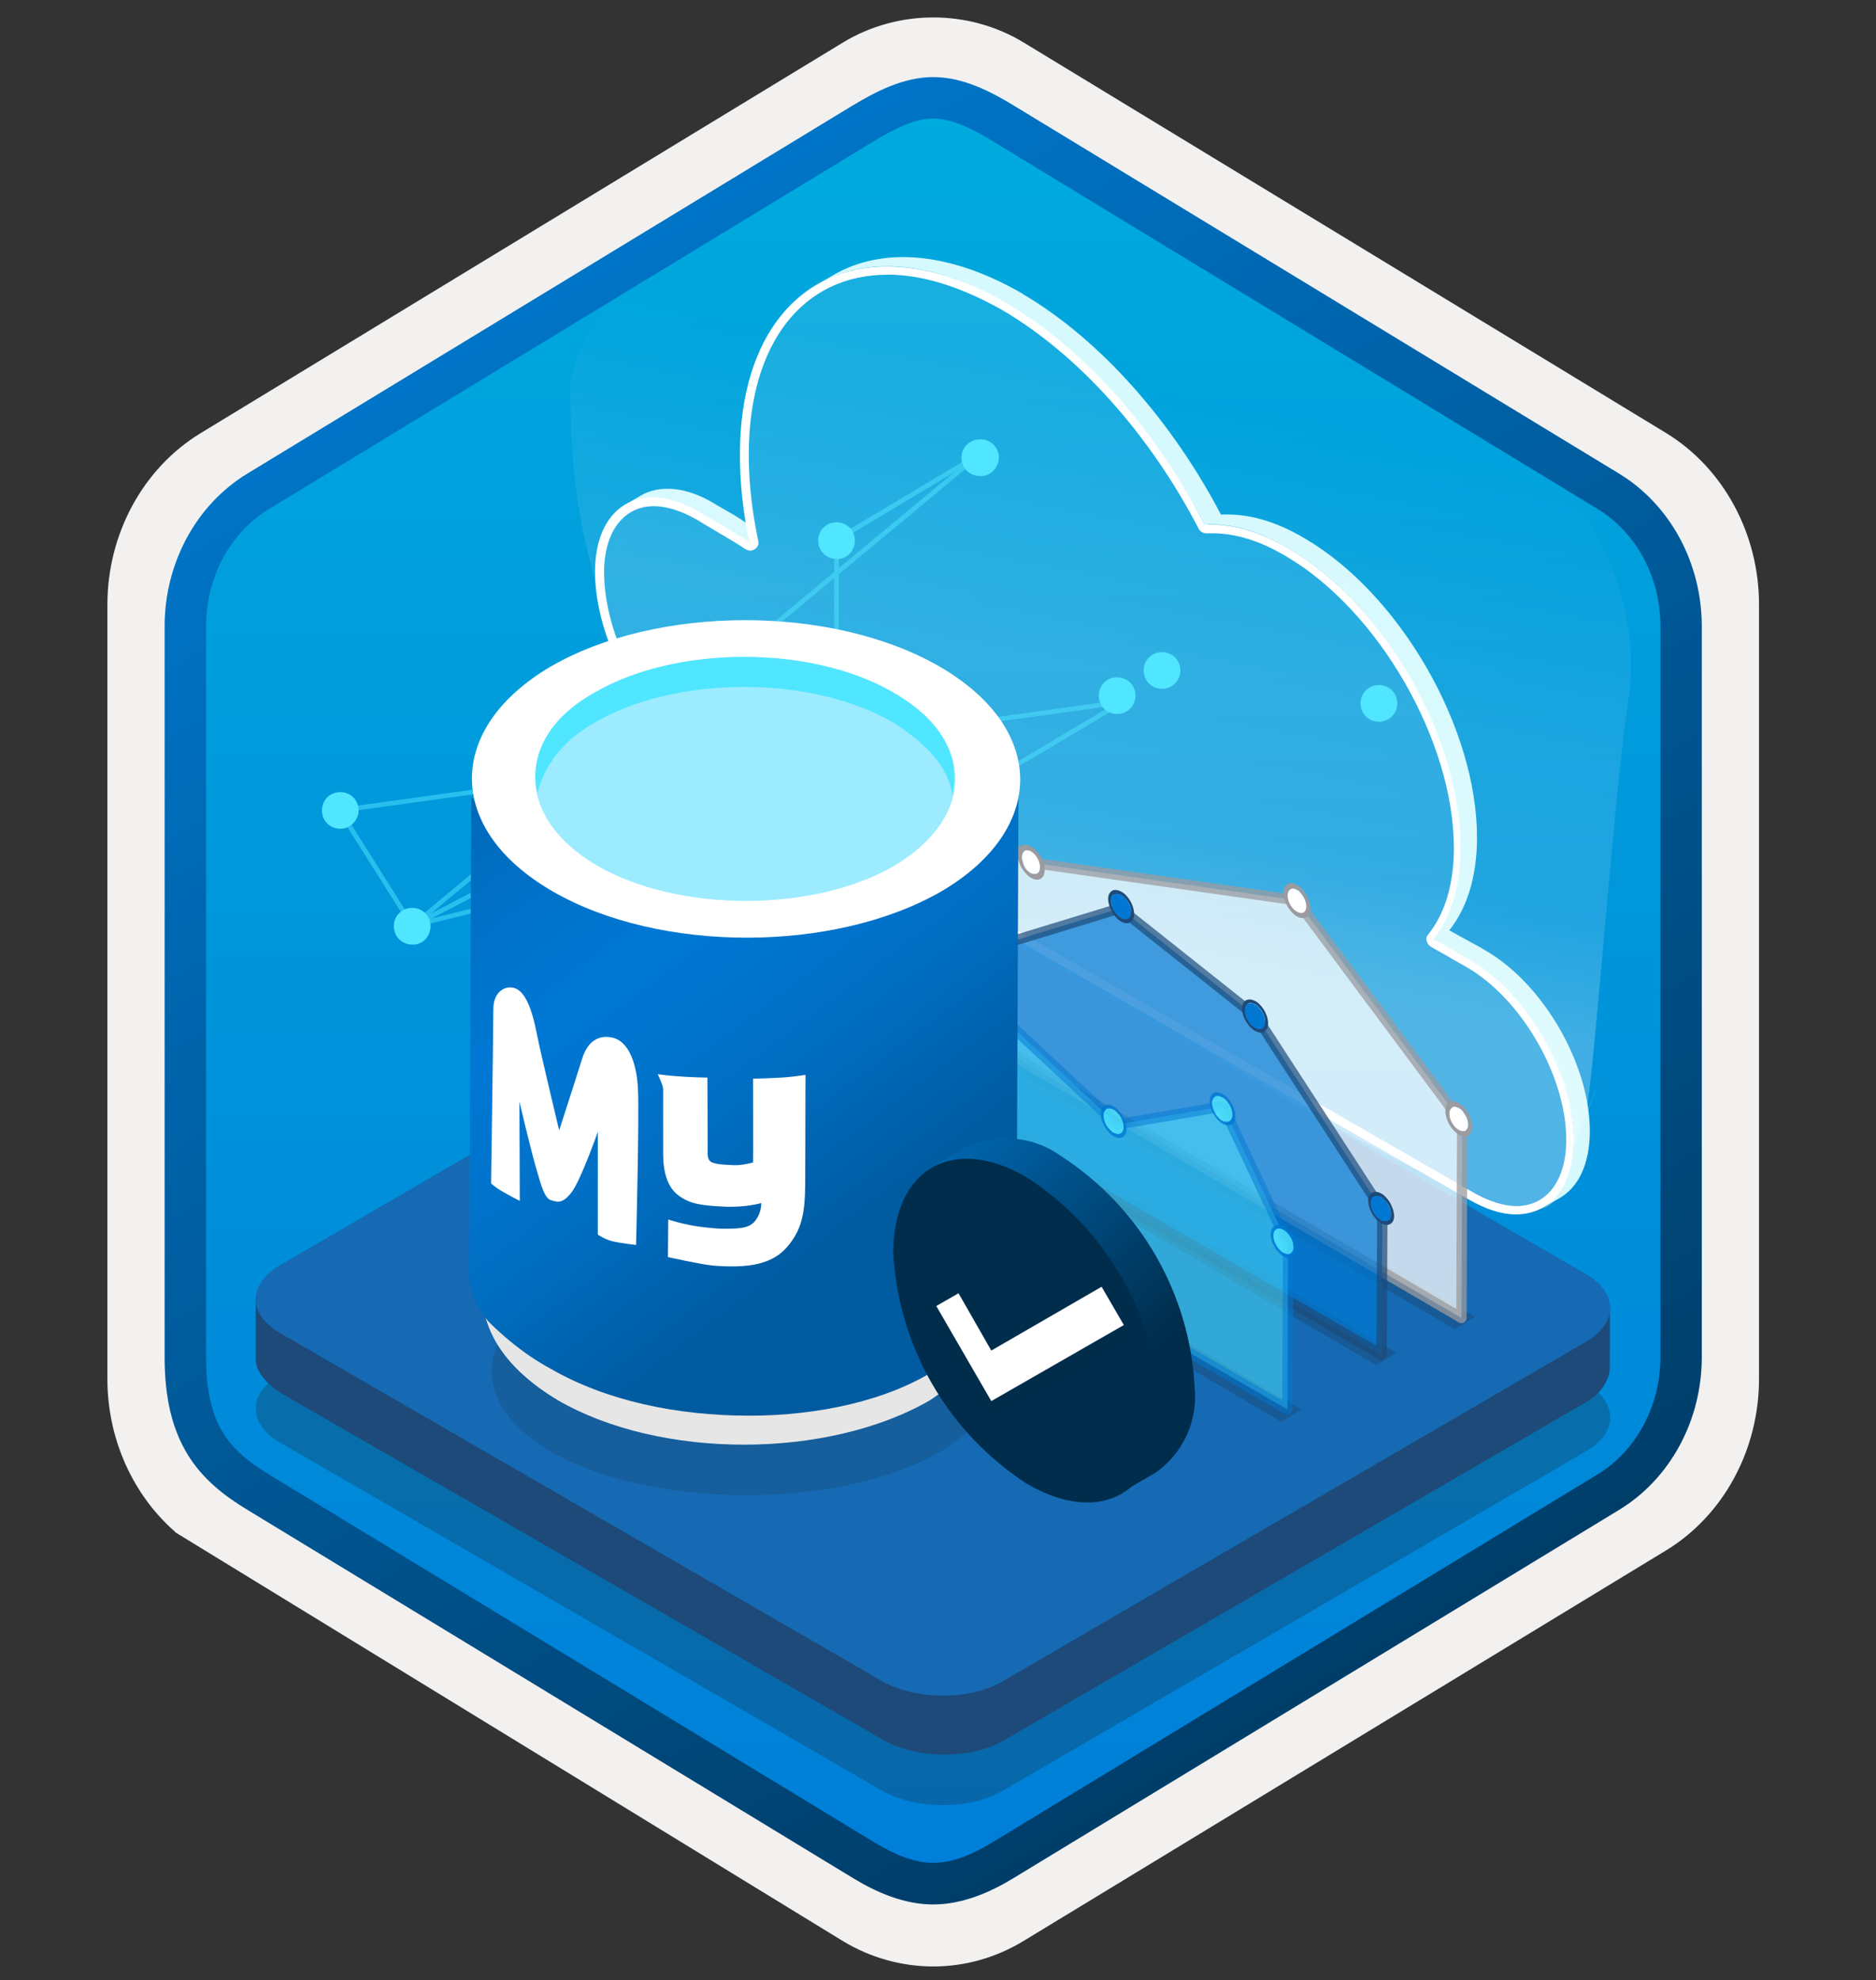 <svg width="181" height="191" viewBox="0 0 181 191" fill="none" xmlns="http://www.w3.org/2000/svg">
<rect x="0" y="0" width="181" height="191" fill="#333333" stroke="none"/>
<path d="M90.042 189.685C93.102 189.685 96.112 188.835 98.772 187.215L160.742 149.555C166.282 146.185 169.712 139.855 169.712 133.015V58.305C169.712 51.485 166.282 45.145 160.742 41.765L98.772 4.105C93.442 0.865 86.622 0.885 81.322 4.105L19.352 41.785C13.812 45.155 10.362 51.485 10.362 58.325V133.025C10.362 138.785 12.812 144.205 16.912 147.775V147.805L81.322 187.235C83.962 188.835 86.982 189.685 90.042 189.685ZM90.692 8.635C92.642 8.635 95.122 9.845 96.832 10.895L157.592 48.085C161.342 50.365 163.462 56.965 163.462 61.715L162.832 133.015C162.832 137.765 159.632 142.035 155.882 144.315L95.482 180.695C92.052 182.785 89.262 182.785 85.822 180.695L24.612 144.225C20.862 141.945 17.842 137.745 17.842 133.015V59.375C17.842 54.635 20.572 49.745 24.342 47.455L84.922 10.895C86.622 9.855 88.742 8.635 90.692 8.635Z" fill="#F2F1F0"/>
<path fill-rule="evenodd" clip-rule="evenodd" d="M97.942 12.215C95.492 10.715 92.772 9.965 90.042 9.965C87.312 9.965 84.592 10.725 82.142 12.215L26.012 46.545C20.992 49.615 17.882 55.365 17.882 61.615V129.715C17.882 135.945 20.982 141.715 26.012 144.785L82.142 179.115C84.592 180.615 87.312 181.365 90.042 181.365C92.772 181.365 95.492 180.625 97.942 179.115L154.072 144.785C159.092 141.715 162.202 135.945 162.202 129.715V61.615C162.202 55.385 159.102 49.635 154.072 46.545L97.942 12.215Z" fill="url(#paint0_linear_1036_62)"/>
<path fill-rule="evenodd" clip-rule="evenodd" d="M90.042 11.435C91.722 11.435 93.612 12.305 95.672 13.555L154.142 49.095C157.792 51.315 160.202 55.585 160.202 60.415V130.895C160.202 135.715 157.792 139.995 154.142 142.215L95.682 177.755C93.722 178.945 91.802 179.695 90.052 179.695C88.302 179.695 86.382 178.945 84.422 177.755L25.942 142.225C23.932 140.995 22.482 139.795 21.502 138.185C20.522 136.585 19.882 134.365 19.882 130.905V60.425C19.882 55.595 22.292 51.325 25.942 49.105L84.402 13.565C86.492 12.315 88.352 11.435 90.042 11.435ZM97.752 181.185L156.212 145.645C161.132 142.655 164.192 137.035 164.192 130.905V60.425C164.192 54.295 161.132 48.675 156.212 45.685L97.752 10.145C95.642 8.865 92.932 7.435 90.042 7.435C87.142 7.435 84.432 8.875 82.342 10.135H82.332L23.862 45.685C18.942 48.675 15.882 54.295 15.882 60.425V130.905C15.882 134.865 16.622 137.855 18.082 140.265C19.542 142.665 21.602 144.265 23.862 145.635L82.322 181.175C84.542 182.525 87.212 183.705 90.032 183.705C92.852 183.705 95.532 182.535 97.752 181.185Z" fill="url(#paint1_linear_1036_62)"/>
<path opacity="0.25" d="M152.917 133.399C156.174 135.24 156.174 138.21 152.917 140.051L96.735 172.742C93.62 174.583 88.384 174.583 85.131 172.742L27.109 139.201C23.851 137.36 23.851 134.391 27.109 132.55L83.29 99.858C86.406 98.017 91.641 98.017 94.894 99.858L152.917 133.399Z" fill="#1F1D20"/>
<path d="M152.917 129.139V129.28L96.877 161.83C93.619 163.671 88.526 163.671 85.273 161.83L27.25 128.289V128.431C25.692 127.439 24.67 126.306 24.67 125.032V131.068C24.67 132.343 25.692 133.476 27.25 134.467L85.273 167.866C88.53 169.707 93.766 169.707 96.877 167.866L152.917 135.317C154.475 134.467 155.324 133.051 155.324 131.918V125.886C155.324 127.156 154.616 128.289 152.917 129.139Z" fill="#1D4A79"/>
<path d="M152.918 122.837C156.175 124.678 156.175 127.647 152.918 129.488L96.736 162.179C93.621 164.02 88.385 164.02 85.133 162.179L27.11 128.639C25.433 127.691 24.618 126.443 24.671 125.204C24.72 124.036 25.53 122.881 27.11 121.987L83.292 89.296C86.407 87.455 91.643 87.455 94.895 89.296L152.918 122.837Z" fill="#156AB3"/>
<path d="M60.179 48.78L61.758 47.838C63.567 46.743 66.171 46.911 68.918 48.572C69.075 48.658 69.158 48.73 69.315 48.812C70.809 49.678 70.762 49.606 72.174 50.558L72.464 52.569C71.052 51.617 69.222 50.547 67.739 49.678C67.582 49.592 67.499 49.52 67.342 49.438C64.505 47.924 61.987 47.756 60.179 48.78Z" fill="#D5F9FD"/>
<path d="M78.921 27.415L80.501 26.477C85.153 23.815 91.604 24.237 98.677 28.345L97.098 29.286C90.024 25.089 83.574 24.681 78.921 27.415Z" fill="#D5F9FD"/>
<path d="M96.99 29.233L98.57 28.295C106.27 32.8 113.165 40.774 117.857 49.746L116.277 50.687C111.585 41.708 104.691 33.734 96.99 29.233Z" fill="#D5F9FD"/>
<path d="M150.46 115.572L148.591 116.646C150.399 115.633 151.796 113.225 151.81 110.068C151.835 103.698 147.376 95.893 141.793 92.654C141.395 92.415 141.008 92.185 140.539 91.942C139.826 91.545 138.949 91.015 138.078 90.618L139.586 89.594C140.371 90.063 141.42 90.607 142.119 91.004C142.588 91.244 142.985 91.473 143.372 91.717C148.952 94.955 153.411 102.76 153.39 109.131C153.386 112.273 152.28 114.549 150.46 115.572Z" fill="#D5F9FD"/>
<path d="M116.238 50.587L117.817 49.646C120.253 49.502 123.011 50.211 125.919 51.957C135.102 57.34 142.541 70.262 142.506 80.873C142.495 84.642 141.481 87.701 139.819 89.748L138.025 90.797C139.687 88.761 140.761 85.679 140.772 81.825C140.808 71.214 133.612 58.281 124.343 52.909C121.435 51.163 118.602 50.44 116.238 50.587Z" fill="#D5F9FD"/>
<g opacity="0.3">
<path opacity="0.3" d="M97.048 29.1C104.752 33.606 111.646 41.579 116.335 50.551C118.77 50.408 121.528 51.116 124.436 52.863C133.62 58.245 141.059 71.168 141.023 81.778C141.012 85.547 140.059 88.535 138.394 90.571C139.178 91.04 139.963 91.437 140.672 91.835C141.141 92.074 141.538 92.303 141.925 92.547C147.505 95.785 151.965 103.591 151.943 109.961C151.918 116.331 147.351 118.907 141.854 115.669C136.972 112.827 71.436 75.19 67.277 72.817C61.697 69.579 57.514 61.437 57.525 55.064C57.55 48.694 62.12 46.117 67.614 49.356C67.772 49.441 67.854 49.513 68.012 49.595C69.505 50.461 71.002 51.331 72.41 52.283C71.794 49.37 71.482 46.468 71.493 43.708C71.471 27.436 82.983 20.944 97.048 29.1Z" fill="white"/>
</g>
<path d="M85.612 25.704V26.488C89.072 26.499 92.771 27.694 96.7 29.909C104.003 34.186 110.898 41.834 115.672 51.045C115.83 51.285 116.07 51.442 116.385 51.442C116.385 51.442 116.385 51.442 116.471 51.442C116.628 51.442 116.868 51.442 117.026 51.442C119.232 51.453 121.582 52.165 124.1 53.672C133.032 58.9 140.31 71.58 140.274 81.879C140.263 85.336 139.382 88.167 137.803 90.128C137.645 90.285 137.563 90.525 137.645 90.754C137.717 90.994 137.803 91.151 138.032 91.309C138.816 91.778 139.601 92.175 140.228 92.572L140.94 92.969L141.495 93.284C146.836 96.369 151.137 103.859 151.116 109.99C151.105 113.915 149.2 116.349 146.295 116.338C145.041 116.338 143.619 115.855 142.208 115.061L67.639 72.217C62.299 69.132 58.263 61.305 58.284 55.175C58.295 51.249 60.2 48.816 63.105 48.826C64.358 48.826 65.78 49.309 67.191 50.104L67.349 50.19L67.589 50.347C69.154 51.299 70.58 52.083 71.905 52.96C72.062 53.046 72.22 53.117 72.374 53.117C72.528 53.117 72.686 53.046 72.843 52.96C73.083 52.802 73.241 52.491 73.158 52.176C72.542 49.263 72.231 46.432 72.242 43.759C72.277 33.066 77.496 26.477 85.68 26.499L85.612 25.704ZM85.612 25.704C77.27 25.679 71.425 32.257 71.389 43.745C71.378 46.504 71.679 49.406 72.306 52.319C70.895 51.367 69.401 50.501 67.908 49.635C67.75 49.549 67.668 49.478 67.51 49.395C65.859 48.443 64.365 47.975 63.026 47.964C59.724 47.953 57.431 50.541 57.41 55.107C57.385 61.477 61.579 69.618 67.163 72.861C71.321 75.233 136.857 112.942 141.725 115.712C143.376 116.664 144.869 117.133 146.209 117.143C149.511 117.154 151.803 114.567 151.825 110C151.85 103.63 147.391 95.836 141.807 92.586C141.41 92.347 141.023 92.118 140.554 91.874C139.841 91.477 139.142 91.008 138.276 90.611C139.937 88.575 140.89 85.662 140.905 81.807C140.94 71.197 133.587 58.274 124.318 52.892C121.643 51.313 119.05 50.591 116.843 50.591C116.603 50.591 116.446 50.591 116.216 50.591C111.6 41.605 104.705 33.645 96.93 29.14C93.001 26.835 89.072 25.715 85.612 25.704Z" fill="white"/>
<path opacity="0.25" d="M157.111 67.496C160.596 44.156 127.423 25.729 111.392 17.359C89.541 5.939 54.921 25.293 55.043 37.589C55.089 42.059 55.078 48.246 57.621 56.606C60.128 64.279 61.479 67.639 65.59 71.24C67.435 72.864 70.003 73.888 71.038 74.467L108.161 96.29C114.189 99.64 147.527 121.921 150.109 115.526L154.232 104.349C154.507 103.652 153.365 106.493 153.003 107.577C153.906 102.7 155.643 77.334 157.111 67.496Z" fill="url(#paint2_linear_1036_62)"/>
<path opacity="0.2" d="M125.564 135.942L123.612 137.138L64.37 102.391L66.41 101.195L125.564 135.942Z" fill="#1F1D21"/>
<path opacity="0.2" d="M134.725 130.491L132.773 131.686L73.532 96.94L75.571 95.744L134.725 130.491Z" fill="#1F1D21"/>
<path opacity="0.2" d="M142.304 127.027L140.352 128.222L81.111 93.476L83.15 92.28L142.304 127.027Z" fill="#1F1D21"/>
<path opacity="0.75" d="M141.003 127.132L82.306 92.825L81.269 66.202L99.345 83.189L125.089 86.846L140.862 108.035L141.073 109.214L141.003 127.132Z" fill="white"/>
<path opacity="0.75" fill-rule="evenodd" clip-rule="evenodd" d="M81.061 65.747C81.246 65.663 81.463 65.699 81.611 65.838L99.572 82.716L125.159 86.351C125.291 86.37 125.41 86.441 125.49 86.548L141.263 107.737C141.309 107.799 141.34 107.871 141.354 107.947L141.565 109.125C141.57 109.155 141.573 109.185 141.573 109.216L141.503 127.134C141.502 127.313 141.406 127.477 141.251 127.566C141.095 127.655 140.905 127.654 140.75 127.564L82.054 93.257C81.906 93.171 81.813 93.015 81.807 92.844L80.769 66.222C80.761 66.019 80.877 65.832 81.061 65.747ZM81.816 67.403L82.795 92.532L140.506 126.263L140.573 109.257L140.39 108.24L124.812 87.312L99.275 83.684C99.173 83.669 99.078 83.624 99.003 83.553L81.816 67.403Z" fill="#9B9BA0"/>
<path opacity="0.7" d="M133.301 130.684L74.129 96.447L74.217 74.432L87.476 93.898L108.05 87.62L121.203 98.065L133.371 116.775L133.301 130.684Z" fill="#0078D4"/>
<path opacity="0.7" fill-rule="evenodd" clip-rule="evenodd" d="M74.071 73.954C74.281 73.89 74.507 73.969 74.631 74.15L87.682 93.312L107.904 87.142C108.061 87.094 108.232 87.126 108.361 87.229L121.514 97.674C121.556 97.707 121.592 97.747 121.622 97.793L133.79 116.502C133.843 116.584 133.871 116.68 133.871 116.777L133.801 130.687C133.8 130.865 133.704 131.029 133.549 131.118C133.395 131.206 133.205 131.206 133.05 131.117L73.879 96.88C73.724 96.79 73.629 96.625 73.629 96.445L73.717 74.43C73.718 74.211 73.862 74.018 74.071 73.954ZM74.711 76.045L74.631 96.16L132.805 129.82L132.87 116.922L120.828 98.406L107.944 88.175L87.622 94.376C87.412 94.44 87.186 94.36 87.063 94.179L74.711 76.045Z" fill="#1D4A79"/>
<path d="M133.775 115.966C133.986 116.265 134.145 116.599 134.18 116.915C134.25 117.214 134.18 117.496 134.022 117.654C133.881 117.83 133.652 117.865 133.389 117.759C133.318 117.759 133.283 117.724 133.213 117.689C133.037 117.584 132.808 117.39 132.668 117.179C132.457 116.88 132.298 116.546 132.263 116.23C132.193 115.931 132.263 115.649 132.421 115.491C132.562 115.315 132.791 115.28 133.054 115.386C133.125 115.386 133.16 115.421 133.23 115.456C133.441 115.561 133.635 115.755 133.775 115.966Z" fill="#0078D4"/>
<path d="M133.037 115.016C133.107 115.052 133.178 115.087 133.265 115.122C133.529 115.263 133.74 115.491 133.969 115.79C134.233 116.159 134.408 116.599 134.479 117.003C134.549 117.408 134.479 117.742 134.285 117.953C134.057 118.164 133.811 118.217 133.477 118.094C133.406 118.058 133.336 118.023 133.248 117.988C132.984 117.847 132.773 117.619 132.545 117.32C132.281 116.951 132.105 116.511 132.035 116.107C131.964 115.702 132.035 115.368 132.228 115.157C132.421 114.981 132.685 114.911 133.037 115.016ZM132.668 117.179C132.843 117.408 133.037 117.584 133.213 117.689C133.283 117.724 133.318 117.724 133.389 117.76C133.652 117.83 133.863 117.795 134.022 117.654C134.18 117.513 134.215 117.25 134.18 116.915C134.145 116.581 134.004 116.247 133.775 115.966C133.6 115.737 133.406 115.561 133.23 115.456C133.16 115.421 133.125 115.421 133.054 115.386C132.791 115.315 132.58 115.35 132.421 115.491C132.281 115.632 132.228 115.896 132.263 116.23C132.298 116.511 132.457 116.88 132.668 117.179Z" fill="#1D4A79"/>
<path d="M121.132 96.57C121.396 96.711 121.607 96.94 121.836 97.239C122.381 98.012 122.521 98.997 122.117 99.401C121.888 99.612 121.642 99.665 121.308 99.542C121.238 99.507 121.167 99.472 121.08 99.437C120.816 99.296 120.605 99.067 120.376 98.769C119.796 97.995 119.655 97.01 120.06 96.606C120.323 96.342 120.693 96.359 121.132 96.57ZM121.08 99.103C121.414 99.243 121.695 99.296 121.888 99.067C122.187 98.733 122.082 97.96 121.642 97.379C121.466 97.151 121.273 96.975 121.097 96.869C120.763 96.729 120.482 96.676 120.288 96.904C119.989 97.239 120.095 98.012 120.534 98.593C120.675 98.856 120.869 98.997 121.08 99.103Z" fill="#1D4A79"/>
<path d="M121.642 97.414C122.082 98.012 122.187 98.768 121.888 99.103C121.713 99.331 121.378 99.314 121.08 99.138C120.904 99.032 120.71 98.839 120.534 98.628C120.095 98.03 119.989 97.274 120.288 96.94C120.464 96.711 120.798 96.729 121.097 96.904C121.273 96.975 121.449 97.168 121.642 97.414Z" fill="#0078D4"/>
<path d="M108.718 86.829C109.157 87.427 109.263 88.183 108.964 88.517C108.788 88.745 108.454 88.728 108.155 88.552C107.979 88.446 107.786 88.253 107.61 88.042C107.399 87.743 107.241 87.409 107.206 87.092C107.135 86.793 107.206 86.512 107.364 86.354C107.504 86.178 107.733 86.143 107.997 86.248C108.067 86.248 108.102 86.284 108.173 86.319C108.349 86.424 108.56 86.6 108.718 86.829Z" fill="#0078D4"/>
<path d="M107.979 85.914C108.05 85.95 108.12 85.985 108.208 86.02C108.472 86.16 108.683 86.389 108.911 86.688C109.456 87.462 109.597 88.447 109.193 88.851C108.929 89.115 108.56 89.115 108.155 88.886C107.891 88.745 107.68 88.517 107.452 88.218C107.188 87.849 107.012 87.409 106.942 87.005C106.871 86.6 106.942 86.266 107.135 86.055C107.346 85.826 107.61 85.791 107.979 85.914ZM107.61 88.042C107.786 88.271 107.979 88.447 108.155 88.552C108.489 88.693 108.771 88.745 108.964 88.517C109.263 88.183 109.157 87.409 108.718 86.829C108.542 86.6 108.349 86.424 108.173 86.319C108.102 86.284 108.067 86.284 107.997 86.248C107.733 86.178 107.522 86.213 107.364 86.354C107.206 86.495 107.17 86.758 107.206 87.093C107.241 87.409 107.381 87.743 107.61 88.042Z" fill="#1D4A79"/>
<path d="M87.107 92.245C87.177 92.28 87.247 92.315 87.335 92.35C87.599 92.491 87.81 92.719 88.039 93.018C88.584 93.792 88.724 94.777 88.32 95.181C88.056 95.445 87.687 95.445 87.282 95.216C87.019 95.076 86.808 94.847 86.579 94.548C86.034 93.775 85.893 92.79 86.298 92.385C86.491 92.21 86.737 92.139 87.107 92.245ZM87.282 94.935C87.617 95.076 87.898 95.129 88.091 94.9C88.39 94.566 88.285 93.827 87.845 93.212C87.669 92.983 87.476 92.807 87.3 92.702C87.001 92.508 86.685 92.473 86.491 92.702C86.192 93.036 86.298 93.81 86.737 94.39C86.913 94.636 87.107 94.777 87.282 94.935Z" fill="#1D4A79"/>
<path d="M87.845 93.177C88.285 93.775 88.39 94.531 88.091 94.865C87.916 95.093 87.582 95.076 87.282 94.9C87.107 94.794 86.913 94.601 86.737 94.39C86.298 93.792 86.192 93.036 86.491 92.702C86.667 92.526 87.001 92.526 87.3 92.702C87.476 92.808 87.687 92.948 87.845 93.177Z" fill="#0078D4"/>
<path d="M74.657 73.851C74.921 73.992 75.132 74.221 75.36 74.52C75.624 74.889 75.8 75.329 75.87 75.733C75.941 76.137 75.87 76.472 75.677 76.683C75.448 76.894 75.202 76.946 74.868 76.823C74.798 76.788 74.727 76.753 74.639 76.718C74.376 76.577 74.165 76.348 73.936 76.049C73.391 75.276 73.25 74.291 73.655 73.887C73.883 73.623 74.288 73.676 74.657 73.851ZM74.094 75.909C74.235 76.137 74.464 76.313 74.639 76.419C74.71 76.454 74.745 76.454 74.815 76.489C75.079 76.559 75.29 76.524 75.448 76.384C75.589 76.243 75.642 75.979 75.607 75.645C75.571 75.311 75.431 74.977 75.202 74.695C75.026 74.467 74.833 74.291 74.657 74.186C74.323 74.045 74.042 73.992 73.848 74.221C73.707 74.361 73.655 74.625 73.69 74.959C73.725 75.241 73.883 75.61 74.094 75.909Z" fill="#1D4A79"/>
<path d="M75.202 74.696C75.413 74.995 75.571 75.329 75.607 75.645C75.677 75.944 75.607 76.225 75.448 76.384C75.308 76.524 75.079 76.595 74.815 76.489C74.745 76.489 74.71 76.454 74.639 76.419C74.464 76.313 74.235 76.12 74.094 75.909C73.883 75.61 73.725 75.276 73.69 74.959C73.62 74.66 73.69 74.379 73.848 74.221C74.024 73.992 74.358 74.01 74.657 74.186C74.833 74.291 75.061 74.485 75.202 74.696Z" fill="#0078D4"/>
<path d="M81.392 64.972C81.656 65.112 81.902 65.376 82.13 65.675C82.429 66.079 82.605 66.519 82.675 66.959C82.711 67.398 82.64 67.732 82.447 67.943C82.218 68.154 81.937 68.207 81.603 68.084C81.497 68.049 81.427 68.014 81.339 67.978C81.075 67.838 80.829 67.574 80.6 67.275C80.302 66.871 80.126 66.431 80.055 65.991C80.02 65.552 80.091 65.218 80.284 65.007C80.548 64.708 80.952 64.743 81.392 64.972ZM80.829 67.064C80.97 67.293 81.163 67.433 81.339 67.539C81.374 67.574 81.445 67.574 81.48 67.609C81.743 67.68 81.919 67.644 82.06 67.504C82.201 67.363 82.253 67.099 82.218 66.8C82.183 66.501 82.042 66.167 81.849 65.921C81.708 65.692 81.515 65.552 81.339 65.446C81.075 65.253 80.794 65.253 80.6 65.446C80.46 65.587 80.407 65.851 80.442 66.15C80.495 66.431 80.653 66.765 80.829 67.064Z" fill="#9B9BA0"/>
<path d="M81.902 65.851C82.078 66.115 82.236 66.449 82.271 66.73C82.306 67.029 82.271 67.275 82.113 67.433C81.972 67.574 81.779 67.609 81.532 67.539C81.497 67.539 81.427 67.504 81.392 67.469C81.216 67.363 81.023 67.205 80.882 66.994C80.706 66.73 80.548 66.396 80.513 66.115C80.477 65.816 80.513 65.569 80.671 65.411C80.811 65.235 81.111 65.235 81.409 65.411C81.532 65.517 81.708 65.71 81.902 65.851Z" fill="white"/>
<path d="M100.049 82.591C100.225 82.855 100.383 83.189 100.418 83.47C100.453 83.769 100.418 84.015 100.26 84.173C100.119 84.314 99.926 84.349 99.68 84.279C99.609 84.279 99.574 84.244 99.504 84.209C99.328 84.103 99.134 83.945 98.994 83.734C98.818 83.47 98.66 83.136 98.624 82.855C98.589 82.556 98.624 82.309 98.783 82.151C98.923 81.923 99.222 81.94 99.521 82.116C99.68 82.222 99.82 82.362 100.049 82.591Z" fill="white"/>
<path d="M99.504 81.677C99.767 81.817 100.014 82.081 100.242 82.38C100.541 82.784 100.717 83.224 100.787 83.664C100.822 84.103 100.752 84.437 100.559 84.648C100.33 84.859 100.049 84.912 99.715 84.789C99.644 84.754 99.574 84.719 99.486 84.683C99.222 84.543 98.976 84.279 98.748 83.98C98.449 83.576 98.273 83.136 98.202 82.697C98.167 82.257 98.237 81.923 98.431 81.712C98.695 81.413 99.099 81.448 99.504 81.677ZM98.906 83.734C99.046 83.963 99.24 84.103 99.416 84.209C99.486 84.244 99.521 84.244 99.591 84.279C99.855 84.349 100.031 84.314 100.172 84.174C100.312 84.033 100.365 83.769 100.33 83.47C100.295 83.171 100.154 82.837 99.961 82.591C99.82 82.362 99.627 82.222 99.451 82.116C99.187 81.975 98.906 81.975 98.712 82.151C98.572 82.292 98.519 82.556 98.554 82.855C98.642 83.136 98.748 83.47 98.906 83.734Z" fill="#9B9BA0"/>
<path d="M125.142 85.369C125.405 85.51 125.651 85.774 125.88 86.073C126.46 86.881 126.601 87.919 126.197 88.359C125.933 88.657 125.528 88.605 125.124 88.394C124.86 88.253 124.614 87.989 124.385 87.69C123.805 86.881 123.664 85.844 124.069 85.404C124.333 85.141 124.737 85.141 125.142 85.369ZM125.124 87.866C125.388 88.06 125.669 88.06 125.862 87.866C126.161 87.567 126.056 86.846 125.651 86.284C125.511 86.055 125.317 85.914 125.142 85.809C124.878 85.668 124.596 85.668 124.403 85.844C124.104 86.143 124.21 86.864 124.614 87.427C124.755 87.638 124.948 87.831 125.124 87.866Z" fill="#9B9BA0"/>
<path d="M125.651 86.354C126.056 86.899 126.161 87.638 125.862 87.937C125.722 88.112 125.423 88.112 125.124 87.937C124.948 87.831 124.755 87.673 124.614 87.462C124.21 86.917 124.104 86.178 124.403 85.879C124.544 85.651 124.843 85.668 125.142 85.844C125.317 85.914 125.493 86.108 125.651 86.354Z" fill="white"/>
<path d="M140.756 106.418C141.02 106.558 141.266 106.822 141.495 107.121C142.075 107.93 142.216 108.967 141.811 109.407C141.548 109.706 141.143 109.653 140.739 109.442C140.475 109.301 140.229 109.038 140 108.739C139.42 107.93 139.279 106.892 139.684 106.453C139.947 106.189 140.352 106.189 140.756 106.418ZM140.756 108.914C141.02 109.108 141.301 109.108 141.495 108.914C141.794 108.616 141.688 107.895 141.284 107.332C141.143 107.103 140.95 106.963 140.774 106.857C140.51 106.716 140.229 106.716 140.035 106.892C139.736 107.191 139.842 107.912 140.246 108.475C140.387 108.686 140.563 108.879 140.756 108.914Z" fill="#9B9BA0"/>
<path d="M141.266 107.402C141.671 107.948 141.776 108.686 141.477 108.985C141.337 109.161 141.038 109.161 140.739 108.985C140.563 108.879 140.37 108.721 140.229 108.51C139.824 107.965 139.719 107.227 140.018 106.928C140.159 106.699 140.457 106.717 140.756 106.892C140.95 106.963 141.126 107.156 141.266 107.402Z" fill="white"/>
<path opacity="0.5" d="M124.21 135.942L64.775 101.617L65.179 84.473L66.779 84.525L82.588 79.109L95.582 97.116L107.786 108.475L118.002 106.717L124.28 120.046L124.21 135.942Z" fill="#50E6FF"/>
<path opacity="0.5" fill-rule="evenodd" clip-rule="evenodd" d="M82.425 78.636C82.634 78.565 82.864 78.638 82.993 78.817L95.959 96.783L107.945 107.94L117.917 106.224C118.139 106.186 118.359 106.3 118.455 106.504L124.732 119.833C124.764 119.9 124.78 119.973 124.78 120.048L124.71 135.944C124.709 136.122 124.613 136.287 124.459 136.375C124.304 136.464 124.114 136.464 123.959 136.375L64.525 102.05C64.366 101.959 64.27 101.788 64.275 101.606L64.679 84.461C64.682 84.327 64.739 84.201 64.836 84.109C64.933 84.018 65.062 83.969 65.196 83.973L66.704 84.023L82.425 78.636ZM82.399 79.703L66.941 84.998C66.884 85.018 66.823 85.027 66.763 85.025L65.667 84.989L65.281 101.333L123.713 135.078L123.779 120.156L117.712 107.274L107.871 108.968C107.717 108.994 107.559 108.948 107.445 108.841L95.242 97.482C95.218 97.459 95.196 97.435 95.177 97.408L82.399 79.703Z" fill="#0078D4"/>
<path opacity="0.8" d="M124.385 119.131C124.596 119.43 124.755 119.764 124.79 120.08C124.86 120.379 124.79 120.661 124.632 120.819C124.456 121.048 124.122 121.03 123.823 120.854C123.647 120.749 123.453 120.555 123.278 120.344C123.067 120.045 122.908 119.711 122.873 119.395C122.803 119.096 122.873 118.814 123.031 118.656C123.207 118.428 123.541 118.445 123.84 118.621C124.034 118.726 124.245 118.92 124.385 119.131Z" fill="#50E6FF"/>
<path opacity="0.8" d="M123.84 118.322C124.104 118.463 124.315 118.692 124.544 118.991C124.807 119.36 124.983 119.799 125.054 120.204C125.124 120.608 125.054 120.942 124.86 121.153C124.596 121.417 124.227 121.417 123.823 121.189C123.559 121.048 123.348 120.819 123.119 120.52C122.574 119.747 122.434 118.762 122.838 118.357C123.067 118.111 123.471 118.111 123.84 118.322ZM123.278 120.345C123.453 120.573 123.647 120.749 123.823 120.854C124.157 120.995 124.438 121.048 124.632 120.819C124.772 120.679 124.825 120.415 124.79 120.081C124.755 119.747 124.614 119.413 124.385 119.131C124.21 118.903 124.016 118.727 123.84 118.621C123.506 118.481 123.225 118.428 123.031 118.656C122.891 118.797 122.838 119.061 122.873 119.395C122.926 119.729 123.067 120.046 123.278 120.345Z" fill="#0078D4"/>
<path opacity="0.8" d="M117.967 105.521C118.231 105.661 118.442 105.89 118.67 106.189C118.934 106.558 119.11 106.998 119.18 107.402C119.251 107.807 119.18 108.141 118.987 108.352C118.758 108.563 118.512 108.616 118.178 108.493C118.108 108.457 118.037 108.422 117.95 108.387C117.686 108.246 117.475 108.018 117.246 107.719C116.982 107.35 116.807 106.91 116.736 106.506C116.666 106.101 116.736 105.767 116.93 105.556C117.158 105.292 117.563 105.327 117.967 105.521ZM117.369 107.578C117.51 107.807 117.739 107.983 117.914 108.088C117.985 108.123 118.02 108.123 118.09 108.158C118.354 108.229 118.565 108.194 118.723 108.053C118.882 107.912 118.917 107.649 118.882 107.314C118.846 106.98 118.706 106.646 118.477 106.365C118.301 106.136 118.108 105.96 117.932 105.855C117.598 105.714 117.317 105.661 117.123 105.89C116.982 106.031 116.93 106.295 116.965 106.629C117.053 106.945 117.158 107.279 117.369 107.578Z" fill="#0078D4"/>
<path opacity="0.8" d="M118.477 106.365C118.688 106.664 118.846 106.998 118.882 107.314C118.952 107.613 118.882 107.895 118.723 108.053C118.583 108.194 118.354 108.264 118.09 108.158C118.02 108.158 117.985 108.123 117.914 108.088C117.739 107.983 117.545 107.789 117.369 107.578C117.158 107.279 117 106.945 116.965 106.629C116.894 106.33 116.965 106.048 117.123 105.89C117.299 105.661 117.633 105.679 117.932 105.855C118.161 105.96 118.336 106.136 118.477 106.365Z" fill="#50E6FF"/>
<path opacity="0.8" d="M107.997 107.543C108.208 107.842 108.366 108.176 108.401 108.493C108.472 108.792 108.401 109.073 108.243 109.231C108.067 109.46 107.733 109.442 107.434 109.266C107.258 109.161 107.065 108.967 106.889 108.756C106.678 108.457 106.52 108.123 106.485 107.807C106.414 107.508 106.485 107.227 106.643 107.068C106.819 106.84 107.153 106.857 107.452 107.033C107.628 107.139 107.803 107.332 107.997 107.543Z" fill="#50E6FF"/>
<path opacity="0.8" d="M107.452 106.734C107.716 106.875 107.927 107.103 108.155 107.402C108.419 107.772 108.595 108.211 108.665 108.616C108.735 109.02 108.665 109.354 108.472 109.565C108.208 109.829 107.839 109.829 107.434 109.6C107.17 109.46 106.959 109.231 106.731 108.932C106.467 108.563 106.291 108.123 106.221 107.719C106.151 107.314 106.221 106.945 106.414 106.769C106.678 106.506 107.047 106.506 107.452 106.734ZM106.889 108.756C107.065 108.985 107.258 109.161 107.434 109.266C107.768 109.407 108.05 109.46 108.243 109.231C108.384 109.09 108.436 108.827 108.401 108.493C108.366 108.159 108.225 107.824 107.997 107.543C107.821 107.314 107.628 107.139 107.452 107.033C107.153 106.892 106.836 106.84 106.643 107.068C106.502 107.209 106.449 107.473 106.485 107.807C106.52 108.123 106.66 108.457 106.889 108.756Z" fill="#0078D4"/>
<path opacity="0.8" d="M95.952 96.096C96.215 96.236 96.426 96.465 96.655 96.764C96.919 97.133 97.095 97.573 97.165 97.977C97.235 98.382 97.165 98.716 96.972 98.927C96.708 99.19 96.338 99.19 95.934 98.962C95.67 98.821 95.459 98.593 95.231 98.294C94.967 97.924 94.791 97.485 94.721 97.08C94.65 96.676 94.721 96.342 94.914 96.131C95.143 95.885 95.547 95.885 95.952 96.096ZM95.354 98.118C95.53 98.346 95.723 98.522 95.899 98.628C96.233 98.768 96.514 98.821 96.708 98.593C96.848 98.452 96.901 98.188 96.866 97.854C96.831 97.52 96.69 97.186 96.462 96.904C96.286 96.676 96.092 96.5 95.916 96.394C95.582 96.254 95.301 96.201 95.108 96.43C94.967 96.57 94.914 96.834 94.949 97.168C95.02 97.502 95.178 97.819 95.354 98.118Z" fill="#0078D4"/>
<path opacity="0.8" d="M96.497 96.905C96.708 97.204 96.866 97.538 96.901 97.854C96.972 98.153 96.901 98.434 96.743 98.593C96.567 98.821 96.233 98.804 95.934 98.628C95.758 98.522 95.565 98.329 95.389 98.118C95.178 97.819 95.02 97.485 94.984 97.168C94.914 96.869 94.984 96.588 95.143 96.43C95.319 96.201 95.653 96.219 95.952 96.395C96.127 96.5 96.321 96.694 96.497 96.905Z" fill="#50E6FF"/>
<path opacity="0.8" d="M83.115 78.511C83.555 79.109 83.66 79.865 83.361 80.199C83.221 80.375 82.992 80.375 82.728 80.305C82.658 80.305 82.623 80.27 82.552 80.234C82.376 80.129 82.148 79.936 82.007 79.725C81.568 79.127 81.462 78.371 81.761 78.036C81.902 77.861 82.13 77.825 82.394 77.931C82.465 77.931 82.5 77.966 82.57 78.001C82.746 78.142 82.922 78.283 83.115 78.511Z" fill="#50E6FF"/>
<path opacity="0.8" d="M82.341 77.597C82.412 77.632 82.482 77.667 82.57 77.703C82.834 77.843 83.045 78.072 83.273 78.371C83.818 79.144 83.959 80.129 83.555 80.534C83.326 80.745 83.08 80.797 82.746 80.674C82.675 80.639 82.605 80.604 82.517 80.569C82.253 80.428 82.042 80.199 81.814 79.9C81.269 79.127 81.128 78.142 81.532 77.738C81.708 77.509 82.007 77.474 82.341 77.597ZM82.552 80.235C82.623 80.27 82.658 80.27 82.728 80.305C82.992 80.375 83.203 80.34 83.361 80.199C83.66 79.865 83.555 79.127 83.115 78.511C82.939 78.283 82.746 78.107 82.57 78.001C82.5 77.966 82.465 77.966 82.394 77.931C82.13 77.861 81.919 77.896 81.761 78.037C81.462 78.371 81.568 79.144 82.007 79.725C82.148 79.936 82.324 80.129 82.552 80.235Z" fill="#0078D4"/>
<path opacity="0.8" d="M65.109 82.943C65.179 82.978 65.249 83.013 65.337 83.048C65.601 83.189 65.812 83.417 66.041 83.716C66.305 84.086 66.48 84.525 66.551 84.93C66.621 85.334 66.551 85.668 66.357 85.879C66.094 86.143 65.724 86.143 65.32 85.914C65.056 85.774 64.845 85.545 64.616 85.246C64.353 84.877 64.177 84.437 64.106 84.033C64.036 83.628 64.106 83.259 64.3 83.083C64.493 82.907 64.775 82.82 65.109 82.943ZM64.74 85.106C64.915 85.334 65.109 85.51 65.285 85.615C65.619 85.756 65.9 85.809 66.094 85.58C66.234 85.44 66.287 85.176 66.252 84.842C66.217 84.508 66.076 84.174 65.847 83.892C65.707 83.664 65.478 83.488 65.302 83.382C65.232 83.347 65.197 83.347 65.126 83.312C64.863 83.242 64.652 83.277 64.493 83.417C64.353 83.558 64.3 83.822 64.335 84.156C64.405 84.437 64.511 84.807 64.74 85.106Z" fill="#0078D4"/>
<path opacity="0.8" d="M65.847 83.892C66.058 84.191 66.217 84.525 66.252 84.842C66.322 85.141 66.252 85.422 66.094 85.58C65.918 85.809 65.584 85.791 65.285 85.616C65.109 85.51 64.915 85.317 64.74 85.106C64.528 84.807 64.37 84.473 64.335 84.156C64.265 83.857 64.335 83.576 64.493 83.418C64.634 83.242 64.863 83.207 65.126 83.312C65.197 83.312 65.232 83.347 65.302 83.382C65.513 83.488 65.689 83.681 65.847 83.892Z" fill="#50E6FF"/>
<path opacity="0.8" d="M65.109 82.943C65.179 82.978 65.249 83.013 65.337 83.048C65.601 83.189 65.812 83.417 66.041 83.716C66.305 84.086 66.48 84.525 66.551 84.93C66.621 85.334 66.551 85.668 66.357 85.879C66.094 86.143 65.724 86.143 65.32 85.914C65.056 85.774 64.845 85.545 64.616 85.246C64.353 84.877 64.177 84.437 64.106 84.033C64.036 83.628 64.106 83.259 64.3 83.083C64.493 82.907 64.775 82.82 65.109 82.943ZM64.74 85.106C64.915 85.334 65.109 85.51 65.285 85.615C65.619 85.756 65.9 85.809 66.094 85.58C66.234 85.44 66.287 85.176 66.252 84.842C66.217 84.508 66.076 84.174 65.847 83.892C65.707 83.664 65.478 83.488 65.302 83.382C65.232 83.347 65.197 83.347 65.126 83.312C64.863 83.242 64.652 83.277 64.493 83.417C64.353 83.558 64.3 83.822 64.335 84.156C64.405 84.437 64.511 84.807 64.74 85.106Z" fill="#0078D4"/>
<path opacity="0.5" fill-rule="evenodd" clip-rule="evenodd" d="M108.51 67.638C108.546 67.739 108.505 67.852 108.412 67.906L94.618 76.103C94.599 76.114 94.578 76.123 94.556 76.128L39.822 89.494C39.728 89.517 39.629 89.477 39.578 89.395L32.584 78.296C32.543 78.231 32.538 78.15 32.57 78.08C32.602 78.011 32.668 77.962 32.744 77.952L108.266 67.489C108.372 67.474 108.475 67.536 108.51 67.638ZM33.152 78.351L39.873 89.016L94.416 75.697L107.22 68.09L33.152 78.351Z" fill="#50E6FF"/>
<path opacity="0.5" fill-rule="evenodd" clip-rule="evenodd" d="M94.618 43.739C94.686 43.836 94.669 43.968 94.578 44.043L80.934 55.39V68.058C80.934 68.142 80.888 68.219 80.813 68.258L39.942 89.475C39.84 89.528 39.714 89.495 39.65 89.399C39.586 89.303 39.605 89.174 39.693 89.101L80.483 55.178V52.08C80.483 52.001 80.525 51.927 80.593 51.886L94.318 43.676C94.419 43.615 94.55 43.643 94.618 43.739ZM80.934 54.803L92.049 45.559L80.934 52.208V54.803ZM80.483 55.766L41.591 88.11L80.483 67.921V55.766Z" fill="#50E6FF"/>
<path d="M34.599 78.175C34.599 77.18 33.825 76.406 32.83 76.406C31.835 76.406 31.061 77.18 31.061 78.175C31.061 79.171 31.835 79.945 32.83 79.945C33.756 79.945 34.599 79.157 34.599 78.175Z" fill="#50E6FF"/>
<path d="M82.478 52.149C82.478 51.154 81.704 50.38 80.709 50.38C79.714 50.38 78.939 51.154 78.939 52.149C78.939 53.144 79.714 53.918 80.709 53.918C81.704 53.987 82.478 53.144 82.478 52.149Z" fill="#50E6FF"/>
<path d="M41.538 89.343C41.538 88.348 40.764 87.574 39.769 87.574C38.773 87.574 37.999 88.348 37.999 89.343C37.999 90.339 38.773 91.113 39.769 91.113C40.75 91.182 41.538 90.339 41.538 89.343Z" fill="#50E6FF"/>
<path d="M82.478 67.989C82.478 66.994 81.704 66.22 80.709 66.22C79.714 66.22 78.939 66.994 78.939 67.989C78.939 68.984 79.714 69.758 80.709 69.758C81.635 69.827 82.478 68.984 82.478 67.989Z" fill="#50E6FF"/>
<path d="M134.807 67.85C134.807 66.855 134.033 66.081 133.038 66.081C132.043 66.081 131.269 66.855 131.269 67.85C131.269 68.846 132.043 69.62 133.038 69.62C134.033 69.62 134.807 68.832 134.807 67.85Z" fill="#50E6FF"/>
<path d="M113.881 64.671C113.881 63.676 113.107 62.902 112.112 62.902C111.117 62.902 110.343 63.676 110.343 64.671C110.343 65.667 111.117 66.441 112.112 66.441C113.107 66.441 113.881 65.653 113.881 64.671Z" fill="#50E6FF"/>
<path d="M96.37 44.147C96.37 43.152 95.596 42.378 94.601 42.378C93.537 42.378 92.763 43.152 92.763 44.147C92.763 45.142 93.537 45.916 94.532 45.916C95.527 45.985 96.37 45.128 96.37 44.147Z" fill="#50E6FF"/>
<path d="M109.552 67.1C109.552 66.105 108.778 65.331 107.783 65.331C106.788 65.331 106.014 66.105 106.014 67.1C106.014 68.096 106.788 68.87 107.783 68.87C108.778 68.87 109.552 68.082 109.552 67.1Z" fill="#50E6FF"/>
<path d="M95.689 75.09C95.689 74.094 94.915 73.32 93.92 73.32C92.925 73.32 92.151 74.094 92.151 75.09C92.151 76.085 92.925 76.859 93.92 76.859C94.846 76.928 95.689 76.085 95.689 75.09Z" fill="#50E6FF"/>
<path opacity="0.15" d="M89.047 123.987C98.767 128.544 98.767 136.02 89.294 140.798C79.822 145.355 64.14 145.355 54.667 140.812C45.195 136.241 44.947 128.558 54.42 123.987C63.906 119.416 79.588 119.416 89.047 123.987Z" fill="#1F1D20"/>
<path d="M97.032 119.939V124.634C97.032 128.282 94.444 131.917 89.749 135.056C79.849 140.784 63.713 140.784 53.828 135.07C48.623 131.945 46.53 128.296 46.53 124.661V119.966C46.53 123.615 49.133 127.773 53.828 130.389C63.741 136.117 79.863 136.103 89.749 130.375C94.43 127.746 97.032 124.111 97.032 119.939Z" fill="#E6E6E6"/>
<path d="M90.657 83.701C85.508 86.592 78.886 88.024 72.291 88.245C65.283 88.245 58.454 86.799 53.304 83.701C47.949 80.603 45.47 76.693 45.47 76.9L45.264 122.72C45.264 124.579 46.09 126.231 47.122 127.47C48.362 128.709 50.427 130.568 53.098 132.014C58.454 135.111 65.283 136.557 72.291 136.557C78.899 136.557 85.701 135.111 90.451 132.014C95.6 129.122 98.079 125.006 98.079 121.274L98.271 74.834C98.492 78.744 95.821 80.81 90.657 83.701Z" fill="url(#paint3_linear_1036_62)"/>
<path d="M90.657 64.302C100.984 70.277 100.984 79.984 90.864 85.959C80.538 91.934 63.617 91.948 53.304 85.973C42.978 80.011 42.978 70.291 53.098 64.315C63.41 58.326 80.331 58.326 90.657 64.302Z" fill="white"/>
<path d="M86.114 66.78C94.155 71.323 94.155 78.758 86.32 83.495C78.486 88.038 65.475 88.038 57.628 83.508C49.78 78.951 49.559 71.323 57.421 66.78C65.269 62.25 78.266 62.25 86.114 66.78Z" fill="#9CEBFF"/>
<path d="M57.421 69.671C65.255 65.128 78.266 65.128 86.114 69.657C89.418 71.723 91.484 73.981 91.883 76.665C92.695 72.948 90.85 69.451 86.114 66.752C78.266 62.222 65.255 62.236 57.421 66.78C52.877 69.244 51.019 72.962 51.859 76.486C52.478 74.008 54.13 71.53 57.421 69.671Z" fill="#50E6FF"/>
<path d="M63.456 103.615C63.463 103.616 64.499 103.774 66.134 103.869C67.383 103.941 68.252 103.941 68.252 103.941C68.252 103.941 68.279 110.148 68.279 110.736C68.279 111.324 68.189 111.949 68.75 112.147C69.311 112.345 70.017 112.355 70.803 112.391C71.591 112.427 72.64 112.147 72.659 112.12C72.677 112.093 72.659 104.05 72.659 104.05C72.659 104.05 74.739 103.996 75.708 103.923C76.676 103.85 77.717 103.679 77.717 103.679C77.717 103.679 77.69 111.225 77.69 113.568C77.69 115.911 77.627 117.785 76.596 119.404C75.564 121.023 74.459 121.556 73.238 121.881C72.016 122.207 70.206 122.216 68.697 122.066C67.571 121.954 64.444 121.259 64.444 121.259C64.444 121.259 64.471 117.585 64.48 117.621C64.489 117.657 66.162 118.173 67.638 118.345C69.112 118.516 69.375 118.543 70.533 118.516C71.692 118.489 72.497 118.372 73.004 117.566C73.51 116.761 73.438 116.046 73.438 116.046C73.438 116.046 71.99 116.498 69.827 116.39C67.665 116.281 66.606 116.146 65.485 115.331C64.363 114.516 63.992 113.006 63.983 111.368C63.975 109.73 63.983 105.46 63.983 105.07C63.983 104.681 63.456 103.615 63.456 103.615Z" fill="white"/>
<path d="M57.679 119.088V109.178C57.679 109.178 56.05 113.81 55.163 114.986C54.275 116.162 53.759 115.951 53.161 115.77C52.565 115.589 52.267 114.569 51.707 112.615C51.146 110.662 50.114 106.264 50.114 106.264L50.15 115.836C50.15 115.836 49.194 115.356 48.452 114.92C47.71 114.487 47.381 114.153 47.381 114.153C47.381 114.153 47.598 99.086 47.598 97.349C47.598 95.612 48.783 95.029 49.662 95.316C50.749 95.668 51.381 97.613 51.761 99.568C52.141 101.522 53.95 109.032 53.95 109.032C53.95 109.032 55.687 103.676 56.176 102.101C56.664 100.527 57.696 99.766 59.107 100.092C60.519 100.417 61.428 102.279 61.555 105.101C61.682 107.924 61.369 120.088 61.369 120.088C61.363 120.088 59.967 119.935 59.132 119.745C58.396 119.58 57.679 119.088 57.679 119.088Z" fill="white"/>
<path d="M102.423 111.549C101.11 110.593 99.566 110.005 97.95 109.844C96.335 109.683 94.705 109.955 93.229 110.632L89.826 112.61C92.24 111.259 92.746 114.734 96.342 116.809C103.581 120.912 105.512 126.462 105.488 134.666C105.488 138.745 110.314 142.678 108.094 144.029L111.496 142.051C112.802 141.135 113.839 139.887 114.501 138.436C115.163 136.985 115.425 135.384 115.261 133.798C115.029 129.339 113.745 124.999 111.514 121.132C109.282 117.264 106.167 113.981 102.423 111.549V111.549Z" fill="url(#paint4_linear_1036_62)"/>
<path d="M99.117 113.6C102.861 116.032 105.976 119.316 108.208 123.183C110.439 127.05 111.723 131.39 111.955 135.849C111.955 144.029 106.139 147.311 99.02 143.088C95.281 140.652 92.168 137.367 89.938 133.501C87.707 129.635 86.42 125.297 86.183 120.839C86.183 112.707 91.998 109.401 99.117 113.6Z" fill="#002D4C"/>
<g opacity="0.15">
<path opacity="0.15" d="M106.356 125.207L108.504 128.899L95.715 136.259L90.406 127.065L92.553 125.834L95.739 131.361L106.356 125.207Z" fill="#1F1D20"/>
</g>
<path d="M106.284 124.121L108.432 127.813L95.642 135.149L90.333 125.979L92.481 124.749L95.642 130.275L106.284 124.121Z" fill="white"/>
<defs>
<linearGradient id="paint0_linear_1036_62" x1="90.042" y1="9.965" x2="90.042" y2="181.365" gradientUnits="userSpaceOnUse">
<stop stop-color="#00ABDE"/>
<stop offset="1" stop-color="#007ED8"/>
</linearGradient>
<linearGradient id="paint1_linear_1036_62" x1="36.162" y1="4.756" x2="202.839" y2="287.087" gradientUnits="userSpaceOnUse">
<stop stop-color="#007ED8"/>
<stop offset="0.707" stop-color="#002D4C"/>
</linearGradient>
<linearGradient id="paint2_linear_1036_62" x1="124.635" y1="-33.88" x2="100.82" y2="90.823" gradientUnits="userSpaceOnUse">
<stop offset="0.573" stop-color="white" stop-opacity="0"/>
<stop offset="0.782" stop-color="white" stop-opacity="0.43"/>
<stop offset="0.904" stop-color="white" stop-opacity="0.5"/>
<stop offset="0.999" stop-color="white"/>
</linearGradient>
<linearGradient id="paint3_linear_1036_62" x1="42.285" y1="61.043" x2="84.383" y2="116.557" gradientUnits="userSpaceOnUse">
<stop stop-color="#005BA1"/>
<stop offset="0.07" stop-color="#0060A9"/>
<stop offset="0.36" stop-color="#0071C8"/>
<stop offset="0.52" stop-color="#0078D4"/>
<stop offset="0.64" stop-color="#0074CD"/>
<stop offset="0.82" stop-color="#006ABB"/>
<stop offset="1" stop-color="#005BA1"/>
</linearGradient>
<linearGradient id="paint4_linear_1036_62" x1="81.429" y1="103.827" x2="113.427" y2="135.27" gradientUnits="userSpaceOnUse">
<stop stop-color="#007ED8"/>
<stop offset="0.89" stop-color="#002D4C"/>
</linearGradient>
</defs>
</svg>
